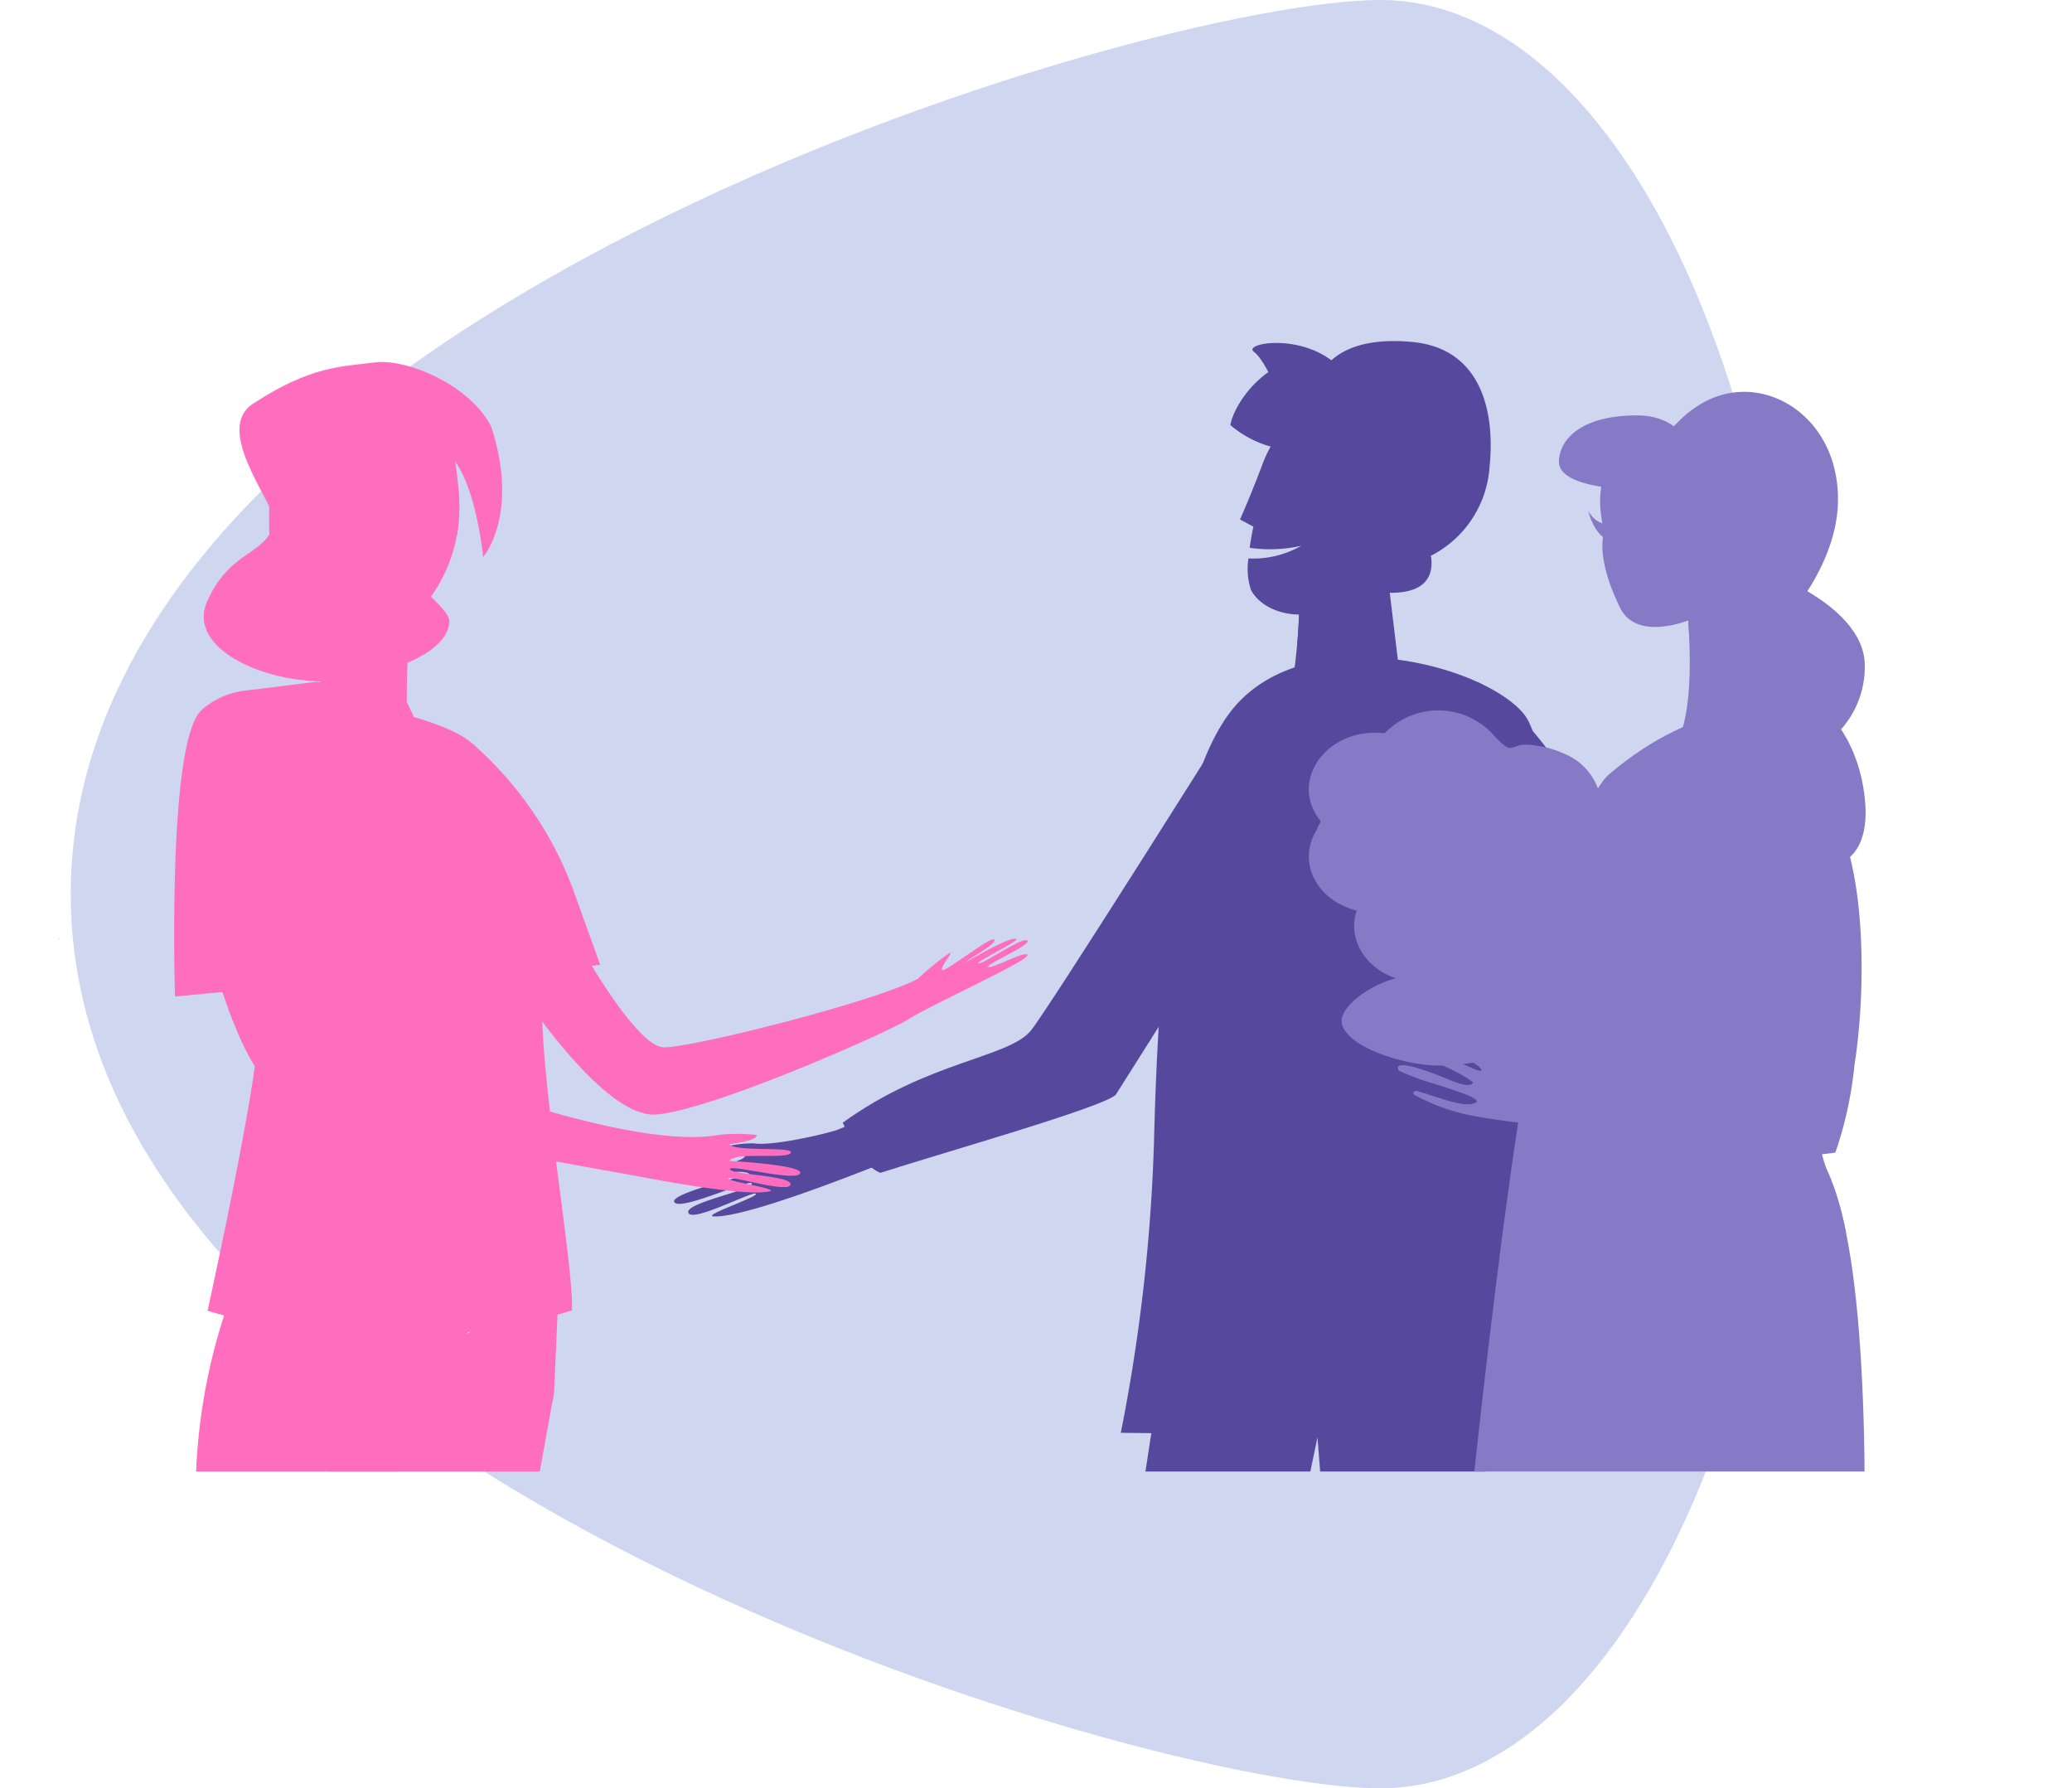 <svg xmlns="http://www.w3.org/2000/svg" xmlns:xlink="http://www.w3.org/1999/xlink" width="205.294" height="177.16" viewBox="0 0 205.294 177.16"><defs><clipPath id="a"><rect width="205.294" height="145.777" fill="none"/></clipPath></defs><g transform="translate(7.01 0)"><path d="M145.81,126.08c0,57.356,106.718,88.58,129.735,88.58s41.817-37.45,41.817-88.58-18.8-88.58-41.817-88.58S145.81,68.724,145.81,126.08Z" transform="translate(-145.81 -37.5)" fill="#0d30b5" opacity="0.198"/></g><g transform="translate(0 0)"><path d="M142.2,312.989c-.007-.006-.016-.016-.024-.022C142.391,312.954,142.376,312.963,142.2,312.989Z" transform="translate(-136.393 -220.007)" fill="#272352"/><g clip-path="url(#a)"><g transform="translate(66.785 33.785)"><path d="M326.739,367.047a11.067,11.067,0,0,1,4.1-.752c1.9.292,7.005-.915,8.232-1.312a32.17,32.17,0,0,0,4.466-2.181l4.425,3.693s-16.861,7.132-21.019,7.042c-1.44-.031,4.395-1.932,4.115-2.25s-6.276,2.885-6.689,1.9,6.193-2.207,6.282-2.878S323.744,373,323,372.151s7.464-2.777,7.464-2.777-.262-.5-2.6-.108-4.5.891-4.42.306,6.427-1.162,6.546-2.053C329.993,367.519,326.842,367.738,326.739,367.047Z" transform="translate(-322.95 -286.815)" fill="#56499d"/><path d="M412.411,260.846v-19.2s-19.547,31.123-21.3,33.221c-2.251,2.7-10.164,2.987-18.628,9.108.857,1.808,1.814,4.123,3.716,4.972,6.133-1.974,22.413-6.594,23.35-7.761Z" transform="translate(-355.772 -206.541)" fill="#56499d"/><g transform="translate(36.679 6.282)"><path d="M474.77,514.243c-7.349,0-8.281-7.982-8.281-7.982l6.364-39.528,3.137-48.87,1.792-12.354-30.173,2.471-4.9,12.339-6.965,45.512L447.1,505.36s-.931,7.982-8.281,7.982-7.17,2.458-7.17,2.458h21.51s-1.255-8.847-1.255-9.666-1.344-43.5-1.344-43.5l8.156-38.909,3.19,40.841s-.217,41.647-.217,42.466-1.255,9.666-1.255,9.666h21.511S482.12,514.243,474.77,514.243Z" transform="translate(-431.644 -321.392)" fill="#56499d"/><path d="M493.965,235.952c-4.11-4.77-20.386-8.984-28.034-1.194-6.647,6.772-8.083,26.475-8.52,43.637a174.63,174.63,0,0,1-3.29,28.876l39.07.464.774-44.584S498.074,240.721,493.965,235.952Z" transform="translate(-446.536 -205.399)" fill="#56499d"/><path d="M504.733,203.649a69.708,69.708,0,0,1-.933,10.629,2.849,2.849,0,0,0,1.91,3.318,8.658,8.658,0,0,0,4.255.324A5.35,5.35,0,0,0,514.727,213l-1.554-12.843Z" transform="translate(-479.404 -185.335)" fill="#56499d"/><path d="M514.644,200.155l-8.441,3.494s-.039,2.6-.255,5.444c2.2.088,4.97-.927,7.907-3.992q.655-.683,1.223-1.354Z" transform="translate(-480.874 -185.335)" fill="#56499d"/><path d="M508.17,160.921c-1.015-2.355-10.229-5.638-12.57-4.424a12.554,12.554,0,0,0-4.138,5.352c-1.25,3.354-2.343,5.781-2.343,5.781l1.328.713s-.209.926-.368,2.095a14.211,14.211,0,0,0,5.105-.2,9.56,9.56,0,0,1-5.225,1.253,6.614,6.614,0,0,0,.254,3.129c1.25,2.426,6.52,4.388,12.493-1.07S509.185,163.275,508.17,160.921Z" transform="translate(-469.724 -156.236)" fill="#56499d"/><path d="M529.564,185.19s.381-2.462,1.23-2.462,1.64.268,1.435,1.659-1.083,2.944-2.2,2.3S529.564,185.19,529.564,185.19Z" transform="translate(-496.398 -173.788)" fill="#56499d"/><path d="M503.742,177.053c0,.606-.293,1.1-.653,1.1s-.655-.491-.655-1.1.293-1.1.655-1.1S503.742,176.447,503.742,177.053Z" transform="translate(-478.546 -169.301)" fill="#56499d"/><g transform="translate(23.85 5.087)"><path d="M505.293,172.206a5.324,5.324,0,0,0-2.895-.418l-.077-.422a5.73,5.73,0,0,1,3.215.474Z" transform="translate(-502.321 -171.312)" fill="#56499d"/></g><path d="M530.939,185.653s.5-.835.939-.716.543,1.8-.244,2.5S530.183,186.988,530.939,185.653Z" transform="translate(-497.212 -175.244)" fill="#56499d"/></g><path d="M545.629,237.781s-5.989,2.219-6.785,10.336,31.063,43.758,31.063,43.758l1.293-13.187S556.02,243.2,545.629,237.781Z" transform="translate(-465.981 -203.982)" fill="#56499d"/><g transform="translate(55.118)"><path d="M496.338,147.98a10.562,10.562,0,0,1-10.05-2.037c.444-2.4,3.626-6.29,6.7-6.29s4.736,3,4.736,3l-3-.37s.571-5.411,9.583-4.572c6.751.628,8.236,6.746,7.665,12.337a10.687,10.687,0,0,1-7.848,9.633l1.641-2.128s2.071,4.445-2.6,4.956-4.243-2.942-4.243-2.942" transform="translate(-486.288 -137.62)" fill="#56499d"/><path d="M495.687,144.095s-1.527-4.13-2.772-5.035,5.544-2.093,8.938,2.036S495.687,144.095,495.687,144.095Z" transform="translate(-490.579 -137.988)" fill="#56499d"/></g></g><g transform="translate(17.252 35.861)"><g transform="translate(0 2.662)"><path d="M279.824,310.958s6.172,11.477,9.124,11.477,20.968-4.539,25.152-6.8a28.208,28.208,0,0,1,3.175-2.583c.312,0-1.036,1.491-.76,1.723s4.916-3.457,5.151-3-2.8,2.009-2.8,2.219c0,0,4.511-2.693,5-2.277.224.188-4.314,2.4-3.744,2.4s4.48-2.732,4.83-2.25c.333.458-4.172,2.355-3.88,2.6s3.88-1.746,3.88-1.152-10.005,5.145-11.925,6.414c-1.6,1.061-19.049,8.849-24.816,9.358s-15.091-14.645-15.091-14.645Z" transform="translate(-240.402 -257.203)" fill="#ff6ebe"/><path d="M203.847,237.617l8.9,2.014.774,1.638L196.58,238.53Z" transform="translate(-189.691 -208.611)" fill="#ff6ebe"/><path d="M258.024,254.51l1.972.47a35.771,35.771,0,0,1,10.226,15.226l1.484,4.121.915,2.541-7.828.753Z" transform="translate(-230.4 -219.803)" fill="#ff6ebe"/><path d="M222.578,471.072c2.166-3.038-3-43.853-3-43.853L243.046,414.9l-.473,10.652s-13.942,75.621-13.6,86.441l-7.266-.241C221.332,506.4,220.59,473.861,222.578,471.072Z" transform="translate(-204.931 -326.069)" fill="#ff6ebe"/><path d="M234.128,702.244a3.175,3.175,0,0,0,.174,1.153c2.017,3.848,9.2,7.461,9.2,7.461a27.368,27.368,0,0,1-5.955.343,80.488,80.488,0,0,1-10.192-1.457l1.031-6.948s-.019-.265-.053-.745Z" transform="translate(-210.083 -516.322)" fill="#ff6ebe"/><path d="M185.769,492.61c-.481-6.4-3.418-35.8-2.41-38.791.7-2.08-.134-22.048-.806-35.8a57.694,57.694,0,0,1,4.481-25.271l3.7-8.75,19.811,9.356-1.452,7.332a22.183,22.183,0,0,1-4.428,9.451l-4.4,5.561-8.932,76.949C189.948,492.547,187.154,492.6,185.769,492.61Z" transform="translate(-180.351 -305.592)" fill="#ff6ebe"/><path d="M194.111,705.616c1.385-.013,2.768.021,4.148.117l-.32,2.748s5.953,11.134,3.567,12.068-6.357.6-7.257-.241-1.342-4.095-1.3-5.005,1.071-5.636,1.206-8.669A10.113,10.113,0,0,0,194.111,705.616Z" transform="translate(-187.283 -518.682)" fill="#ff6ebe"/><path d="M199.08,241.135a16.531,16.531,0,0,0,1.965.5c2.623.5,9,1.887,11.208,3.951,2.814,2.625,8.083,15.965,6.607,22.8s3.371,29.683,3.209,33.323a63.677,63.677,0,0,1-36.1.019s4.7-21.314,4.94-26.775-6.666-29.387-2.291-32.887C192.077,239.292,197.127,240.508,199.08,241.135Z" transform="translate(-182.657 -210.403)" fill="#ff6ebe"/><path d="M263.867,255.9c2.7,2.525,5.307,9.366,6.331,13.274a22.3,22.3,0,0,1,.626,10.789c-.77,6.49,3.105,27.6,2.86,32.064-.426-5.265-4.878-24.3-3.9-32.142.377-2.874.911-4.6-.4-10.569C268.6,265.917,266.344,258.634,263.867,255.9Z" transform="translate(-234.272 -220.727)" fill="#ff6ebe"/><g transform="translate(9.408)"><path d="M212.251,157l-.371-.012s-4.988.087-6.261,1.105-2.153,11.143-1.119,14.517a8.411,8.411,0,0,0,9.1,5.955c4.709-.55,5.426.052,6.716-5.559S213.833,156.537,212.251,157Z" transform="translate(-204.045 -155.188)" fill="#ff6ebe"/><path d="M227.961,211.713a17.414,17.414,0,0,1-.291,3.445c-.3,2.659-.229,6.525-.242,8.268,0,0-.062,3.438-2.463,3.605-2.086.146-5.763-2.108-6.1-3.768-.459-2.232.589-13.278.589-13.278Z" transform="translate(-213.784 -190.303)" fill="#ff6ebe"/><path d="M228.526,215.157c-3.282,2.374-6.221,1.147-8.489-2.041.125-1.565.261-3.041.269-3.132l8.512,1.728A17.412,17.412,0,0,1,228.526,215.157Z" transform="translate(-214.64 -190.303)" fill="#ff6ebe"/><path d="M224.377,159.063s3.989.794,4.335,3.785.905,5.493.082,8.942-3.421,8-7.376,8.611-7.819-5.142-7.683-8.2-1.072-8.23,1.746-11.282S224.377,159.063,224.377,159.063Z" transform="translate(-210.37 -156.412)" fill="#ff6ebe"/><path d="M233.174,159.062s3.989.794,4.335,3.785c.313,2.711.8,5.02.278,8a11.82,11.82,0,0,0-2.775-1.223c-4.329-1.393-7.925-8.846-8.077-9.163l-.063-.132,0-.144a2.407,2.407,0,0,1,.161-.9A14.6,14.6,0,0,1,233.174,159.062Z" transform="translate(-219.166 -156.412)" fill="#ff6ebe"/><path d="M210.459,165.748s-1.463-1.579-2.2-2.266-2.359-7.279-.347-9.447,5.68-2.17,8.62-2.363,7.5,1.888,7.594,5.665c0,0-7.427-2.721-9.57-1.923a4.891,4.891,0,0,0-3.57,3.813A37.931,37.931,0,0,0,210.459,165.748Z" transform="translate(-205.965 -151.66)" fill="#ff6ebe"/><path d="M210.79,187.267s-.854-3.871-2.6-3-.1,5.179,1.484,5.232S210.79,187.267,210.79,187.267Z" transform="translate(-206.295 -173.179)" fill="#ff6ebe"/><path d="M210.869,186.828s2.361,3.571.652,3.129S209.279,186.125,210.869,186.828Z" transform="translate(-207.936 -174.897)" fill="#ff6ebe"/><g transform="translate(11.461 13.795)"><path d="M239.971,195.4a23.483,23.483,0,0,1-.043-2.863,25.48,25.48,0,0,1,.253,2.988,3.614,3.614,0,0,1-2.173.061A4.2,4.2,0,0,0,239.971,195.4Z" transform="translate(-238.008 -192.541)" fill="#ff6ebe"/></g><path d="M228.941,189.453a2.039,2.039,0,0,0-1.424-1.289c-1.3-.34-2.173,1.266-3.071,1.221.633.307,1.71-.613,2.431-.832a1.474,1.474,0,0,1,1.1.151A3.289,3.289,0,0,1,228.941,189.453Z" transform="translate(-217.562 -175.814)" fill="#ff6ebe"/><path d="M230.789,189.2a.624.624,0,0,0,.611.645.641.641,0,0,0,.667-.6.624.624,0,0,0-.611-.646A.641.641,0,0,0,230.789,189.2Z" transform="translate(-221.764 -176.135)" fill="#ff6ebe"/><path d="M246.364,191.164a2.14,2.14,0,0,1,1.595-1.131c1.337-.2,1.979,1.485,2.878,1.534-.673.238-1.612-.787-2.3-1.081a1.488,1.488,0,0,0-1.114.033A3.468,3.468,0,0,0,246.364,191.164Z" transform="translate(-232.083 -177.073)" fill="#ff6ebe"/><path d="M251.02,191.157a.65.65,0,0,1-.7.577.614.614,0,0,1-.577-.669.65.65,0,0,1,.7-.576A.613.613,0,0,1,251.02,191.157Z" transform="translate(-234.323 -177.385)" fill="#ff6ebe"/><path d="M229.216,181.772c.147-.076-.954-1.108-2.323-1.266a4.822,4.822,0,0,0-2.911,1.093s2.069-.975,2.908-.61S228.4,182.19,229.216,181.772Z" transform="translate(-217.254 -170.763)" fill="#ff6ebe"/><path d="M232.407,207.077l4.981.481s-1.288,2.151-2.84,1.8S232.407,207.077,232.407,207.077Z" transform="translate(-222.836 -188.376)" fill="#ff6ebe"/></g><path d="M233,288.188s.116-.471,2.2-.488,4.044.081,3.852-.41-5.757-.019-6.049-.764c0,0,2.747-.291,2.688-.9a16.578,16.578,0,0,0-3.674-.022c-9.515,1.812-33.98-7.927-36.727-10.062-6.174-4.8-5.856-31.883-8.516-33s-8.24,1.224-7.87,13.98c0,0,3.7,18.693,7.781,23.221,3.97,4.4,32.08,9.007,37.157,9.958,4.861.925,11.022,1.929,13.062,1.52,1.227-.245-4.18-.988-4.008-1.3s6,1.52,6.139.614-5.779-.95-6-1.512,6.493,1.252,6.951.414S233,288.188,233,288.188Z" transform="translate(-177.966 -211.71)" fill="#ff6ebe"/><path d="M198.919,324.542l-10.049-.572c.488,1.581,1.015,3.133,1.567,4.547,3.384-1.471,7.12-3.046,8.59-3.663C198.99,324.752,198.955,324.647,198.919,324.542Z" transform="translate(-184.582 -265.824)" fill="#ff6ebe"/><path d="M185.9,240.3a7.833,7.833,0,0,0-6.948,1.7c-3.524,2.821-2.7,28.439-2.7,28.439l15.362-1.47S187.074,245.491,185.9,240.3Z" transform="translate(-176.164 -210.241)" fill="#ff6ebe"/></g><g transform="translate(2.937)"><path d="M191.891,188.285c-.673,3.633-4.239,2.691-6.661,8.007s7.805,9.151,14.8,7.671,9.113-3.835,9.166-5.585-5.618-4.569-5.869-8.747S191.891,188.285,191.891,188.285Z" transform="translate(-184.867 -172.642)" fill="#ff6ebe"/><path d="M213.55,152.316c-4.022,1.319-5.562-3.19-5.562-3.19l-9.154,10.289c-.5-2.232-5.948-9.02-2.153-11.506,5.753-3.768,8.775-3.66,12.014-4.092s9.579,2.271,11.622,6.419c2.79,8.745-.827,12.857-.827,12.857S218.319,150.751,213.55,152.316Z" transform="translate(-191.809 -143.772)" fill="#ff6ebe"/></g></g><g transform="translate(129.673 38.825)"><path d="M644.943,300.12c.1-.167.189-.331.268-.491,2.777-5.592,4.51-34.916-6.383-33.81,0,0-5.725,2.406-3.334,8.322,2.2,5.442,3.645,16.162,3.429,20.581A34.625,34.625,0,0,1,644.943,300.12Z" transform="translate(-592.527 -227.579)" fill="#867ac7"/><path d="M589.729,292.228c4.955,3,12.711,8.17,16.432,12.256a10.215,10.215,0,0,1,1.9,2.683,15.859,15.859,0,0,1,.926,4.465c.088,1.481-.1,4.991-1.692,4.336a.613.613,0,0,1-.279-1,5.373,5.373,0,0,0,.4-1.124,13.052,13.052,0,0,0-.248-5.749c-.726-3.365-7.7-8.816-10.736-11.117Q593.169,294.519,589.729,292.228Z" transform="translate(-562.592 -245.096)" fill="#867ac7" opacity="0.73"/><path d="M577.809,340.81c-.373.224-2.128,1.619-2.419,1.763-3.632,1.781-24.5-.459-24.55-.5a55.5,55.5,0,0,0-5.827-3.4c-2.106-1.073-2.664-2.831-3.45-2.863-.634-.026-.63,1.292.614,2.023,1.219.716,3.243,1.939,1.962,2.7-1.26.746-8.142-3.8-8.211-3.851-.664-.452-2.008-1.126-1.935-.411a15.789,15.789,0,0,0,3.65,2.719c2.441,1.385,3.194,1.85,3.23,2.2-.252.222-1.85-.646-5.454-2.471-3.953-2-7.608-2.005.776,1.6,2.307.993,4.009,1.993,3.825,2.154-.563.493-2.02-.238-3.466-.809-1.406-.554-4.593-1.659-3.864-.445a23.831,23.831,0,0,0,3.646,1.336c3.121,1.005,3.983,1.334,4.1,1.734-.967.847-4.209-.613-5.991-1.054-.269-.067-.445.23-.22.371a19.547,19.547,0,0,0,5.663,2.06,77.3,77.3,0,0,0,10.336,1.16c.371.265,18.371,3.753,25.712,2.5A37.384,37.384,0,0,0,577.809,340.81Z" transform="translate(-523.761 -273.976)" fill="#867ac7"/><path d="M529.61,323.916,547.6,327.9s5.29,3.222,7.67,3.861,5.286,2.853,4.716,3.533-3.559-1.628-4.045-1.558,1.757,2.8,2.121,4.592,1.092,3.529-.123,3.389-2.1-4.175-2.1-4.175-1.869-3.048-2.171-2.689,1.249,2.454,1.249,2.454.368,2.263.529,3.059c.122.594-.526,2.376-1.078,1.721-.324-.385-.172-1.857-.548-2.7a13,13,0,0,0-2.035-3.088s1.352,5.159.5,5.281-1.728-4.15-1.728-4.15-2.077-3.559-2.983-3.877-3.4-1.673-5.324-2.238-9.891,1.3-13.445,1.336-9.32-1.819-9.8-4.172c-.146-.719.385-1.514,1.194-2.271A10.6,10.6,0,0,1,529.61,323.916Z" transform="translate(-515.724 -265.913)" fill="#867ac7"/><path d="M560.671,567.473a12.53,12.53,0,0,1,4.5-2.152c2.954-.822,7-1.242,7.182-2.918,1.59-14.965-6.022-51.607-6.022-51.607l6.57-29.445,13.549,9.318-8.622,22.177s5.543,7.826,4.311,13.231-5.4,36.857-5.4,36.857,2.133,2.76.873,4.07Z" transform="translate(-543.34 -370.4)" fill="#867ac7"/><path d="M565.173,726.576c.631-.176,1.311-.333,1.993-.488,1.887.305,3.345.6,3.345.6a23.506,23.506,0,0,1,6.6-1.958c.548.871,1.411,2.576.5,3.523l-16.941.469A12.529,12.529,0,0,1,565.173,726.576Z" transform="translate(-543.34 -531.654)" fill="#867ac7"/><path d="M582.037,571.661a12.515,12.515,0,0,1,4.5-2.152c2.953-.822,7-1.242,7.182-2.918,1.591-14.965-6.022-51.608-6.022-51.608l6.57-29.444,13.549,9.318-8.622,22.177s5.543,7.827,4.311,13.231-5.4,36.857-5.4,36.857,2.134,2.761.874,4.07Z" transform="translate(-557.496 -373.174)" fill="#867ac7"/><path d="M586.539,730.763c.63-.176,1.311-.333,1.992-.488,1.887.305,3.345.6,3.345.6a23.484,23.484,0,0,1,6.6-1.958c.548.872,1.411,2.576.5,3.523l-16.941.47A12.514,12.514,0,0,1,586.539,730.763Z" transform="translate(-557.496 -534.428)" fill="#867ac7"/><path d="M576.941,245.981s6.857,2.991,5.215,15.477-1.557,26.149.3,30.132c7.932,16.991.617,88.967.617,88.967-10.172.962-40.937.662-40.937.662s8.36-120.253,18.738-129C569.909,244.6,576.941,245.981,576.941,245.981Z" transform="translate(-531.061 -214.39)" fill="#867ac7"/><path d="M619.135,219.976c1.393-4.927.228-13.662.228-13.662l7.166-2.123S628.587,218.8,628.3,218.8C625.89,222.039,618.8,222.387,619.135,219.976Z" transform="translate(-582.068 -186.768)" fill="#867ac7"/><path d="M627,204.192l-7.166,2.123s.292,2.191.409,5a14.285,14.285,0,0,0,5.524-2.543c.661-.5,1.215-.946,1.678-1.36C627.187,205.536,627,204.192,627,204.192Z" transform="translate(-582.537 -186.768)" fill="#867ac7"/><path d="M599.19,168.7s-3.858,1.109-4.228,3.632.348,3.784.17,5-.01,3.49,1.709,6.986,7.564,1.517,10.914-.989c3.771-2.821,4.121-3.681,4.112-8.233S605.36,166.79,599.19,168.7Z" transform="translate(-565.988 -162.917)" fill="#867ac7"/><path d="M634.647,188.319c-.515,0-2.768,1.266-2.214,2.628s1.125,1.468,2.572.857S635.947,188.319,634.647,188.319Z" transform="translate(-590.828 -176.251)" fill="#867ac7"/><path d="M634.146,192.127s1.124-1.135,1.653-.555a1.17,1.17,0,0,1-.458,1.863C634.566,193.74,633.39,192.8,634.146,192.127Z" transform="translate(-591.86 -178.297)" fill="#867ac7"/><path d="M570.5,311.868c-1.862,8.6-3.6,19.846-5.152,31.9a14.4,14.4,0,0,0,1.511,2.344c5.933,7.312,25.725,4.227,32.789-4.852a27.493,27.493,0,0,0-1.812-5.952c-.79-1.693-1.26-5.134-1.413-9.489C590.328,319.8,580.08,314.189,570.5,311.868Z" transform="translate(-546.439 -258.108)" fill="#867ac7" opacity="0.73"/><path d="M590.535,162.2c-3.58,0-7.765-.706-7.765-2.706s1.882-4.613,7.765-4.613c5.765,0,6.358,6.067,6.358,6.067h-5.875s3.239-8.4,10.1-8.4c4.706,0,9.3,4.091,9.3,10.638s-5.295,12.07-5.295,12.07v-4.1s7.947,3.225,7.947,8.487a9.3,9.3,0,0,1-3.829,7.683l-.118-3.234s3.3,2.7,3.947,8.7-2.77,6.52-2.77,6.52" transform="translate(-557.982 -152.556)" fill="#867ac7"/><path d="M593.391,188.812a2.589,2.589,0,0,1-2.049-1.424s.637,2.953,2.637,3.071S593.391,188.812,593.391,188.812Z" transform="translate(-563.661 -175.634)" fill="#867ac7"/><path d="M555.232,272.379a70.608,70.608,0,0,0-7.167-6.685c-3.708-3.3-8.955-6.7-9.953-11.427a5.9,5.9,0,0,0-3.453-3.9,9.574,9.574,0,0,0-2.757-.809,6.46,6.46,0,0,0-1.463-.094c-.4.04-.933.371-1.3.3-.406-.072-1.279-.975-1.516-1.267a7.374,7.374,0,0,0-10.792-.175c-5.761-.654-9.579,4.8-6.318,8.725a9.364,9.364,0,0,0-.466.949,4.864,4.864,0,0,0-.725,2.543c0,2.533,2,4.672,4.745,5.353-1.044,3.087,1.209,6.261,4.876,6.972a15.016,15.016,0,0,0,3.488,5.481c3.674,3.534,6.673,3.375,11.4,5.832,6.568,3.415,16.165,5.716,21.357,2.871S560.031,277.729,555.232,272.379Z" transform="translate(-509.312 -214.509)" fill="#867ac7"/><path d="M537.469,255.21a4.013,4.013,0,0,0-2.355-1.193c-2.081-.269-3.083.562-3.609.488-.775-.11-2.669-4.707-7.321-4.269a5.662,5.662,0,0,0-3.859,2.244c-.026,0-1.995-.11-2.021-.108a5.692,5.692,0,0,0-2.409.654,4.042,4.042,0,0,0-2.2,4.071c.24,1.3,1.375,1.86,1.228,2.813-.418,1-1.8,2.3-1.039,4.5a4.534,4.534,0,0,0,2.48,2.636,12.273,12.273,0,0,0,2.507.733c-.128.606-1.081,1.751-.33,3.629a5.444,5.444,0,0,0,3.694,2.831c3.936,1.107,9.759-1.185,13.165-3.138a33.752,33.752,0,0,1-8.53,2.454,13.823,13.823,0,0,1-2.183.1c-2.631-.1-4.416-1.432-4.8-2.608a2.643,2.643,0,0,1-.007-1.712l.307-.715a9.141,9.141,0,0,0,.371-1c.366-1.485-2.5-.9-4.092-2.289a2.725,2.725,0,0,1-.6-3.586,4.833,4.833,0,0,0,.875-1.794c.182-1.5-1.091-2.174-1.274-3.1a2.623,2.623,0,0,1,1.387-2.59,5.928,5.928,0,0,1,3.343-.376,4.078,4.078,0,0,0,.634,0s.073-.009.111-.017a.9.9,0,0,0,.523-.319,6.618,6.618,0,0,1,1.292-1.369,4.276,4.276,0,0,1,5.2.392c2.475,1.9,2.269,3.512,4.8,2.48a4.16,4.16,0,0,1,3.9.167,5.725,5.725,0,0,1,1.8,2.3c.3.585.559,1.193.859,1.784C538.719,257.494,538.614,256.624,537.469,255.21Zm-18.994-1.392h0Zm2.061-1.308.006,0S520.545,252.509,520.537,252.51Z" transform="translate(-512.184 -217.255)" fill="#867ac7"/><path d="M540.884,268.932c-1.791-.238-5.264.715-5.688,3.791s2.91,7.208,7.716,6.779S553.89,270.663,540.884,268.932Z" transform="translate(-526.437 -229.638)" fill="#867ac7"/><path d="M542.583,266.929c3.5-.436,2.095-1.6,1.448-1.525-.149.014-.262.087-.274.143a.29.29,0,0,1-.337.2c-.4-.062-.244-.52.175-.681C544.847,264.563,546.893,266.8,542.583,266.929Z" transform="translate(-531.356 -227.05)" fill="#867ac7"/><path d="M539.9,269.114c.719,1.593,2.759.186,1.461-.994a1.249,1.249,0,0,0-.776-.19h-.013a.262.262,0,0,1-.279-.242c0-.235.321-.246.292-.236,1.657.049,1.976,1.823.919,2.371a1.1,1.1,0,0,1-1.309-.192A1.363,1.363,0,0,1,539.9,269.114Z" transform="translate(-529.576 -228.679)" fill="#867ac7"/><path d="M553.237,281.6a1.487,1.487,0,0,0-.93.174c-.236.145.033.5.2.7C551.6,281.9,552.361,281.287,553.237,281.6Z" transform="translate(-537.659 -237.998)" fill="#867ac7"/><path d="M562.95,275.389a2.364,2.364,0,1,1-2.33-1.965A2.171,2.171,0,0,1,562.95,275.389Z" transform="translate(-541.762 -232.637)" fill="#867ac7"/><path d="M549.826,290.7c0,1.039-1.133,1.881-2.53,1.881s-2.531-.842-2.531-1.881,1.133-1.881,2.531-1.881S549.826,289.663,549.826,290.7Z" transform="translate(-532.801 -242.839)" fill="#867ac7"/><path d="M545.46,285.476h-.03a.051.051,0,0,1-.053-.048.055.055,0,0,1,.057-.045,1.779,1.779,0,0,0,1.088-.331.761.761,0,0,0,.2-.729.047.047,0,0,1,.046-.052.052.052,0,0,1,.061.039.84.84,0,0,1-.229.8A1.824,1.824,0,0,1,545.46,285.476Z" transform="translate(-533.207 -239.824)" fill="#867ac7"/><path d="M554.621,275.847a.067.067,0,0,1-.06-.033.052.052,0,0,1,.033-.073,1.132,1.132,0,0,0,.749-.641,1.411,1.411,0,0,0-.3-1.145.05.05,0,0,1,.018-.076.074.074,0,0,1,.091.014,1.487,1.487,0,0,1,.315,1.237,1.241,1.241,0,0,1-.821.712A.072.072,0,0,1,554.621,275.847Z" transform="translate(-539.288 -232.933)" fill="#867ac7"/><path d="M561.319,286.277c0,.667-.348,1.208-.778,1.208s-.778-.541-.778-1.208.349-1.208.778-1.208S561.319,285.61,561.319,286.277Z" transform="translate(-542.738 -240.353)" fill="#867ac7"/></g></g></g></svg>